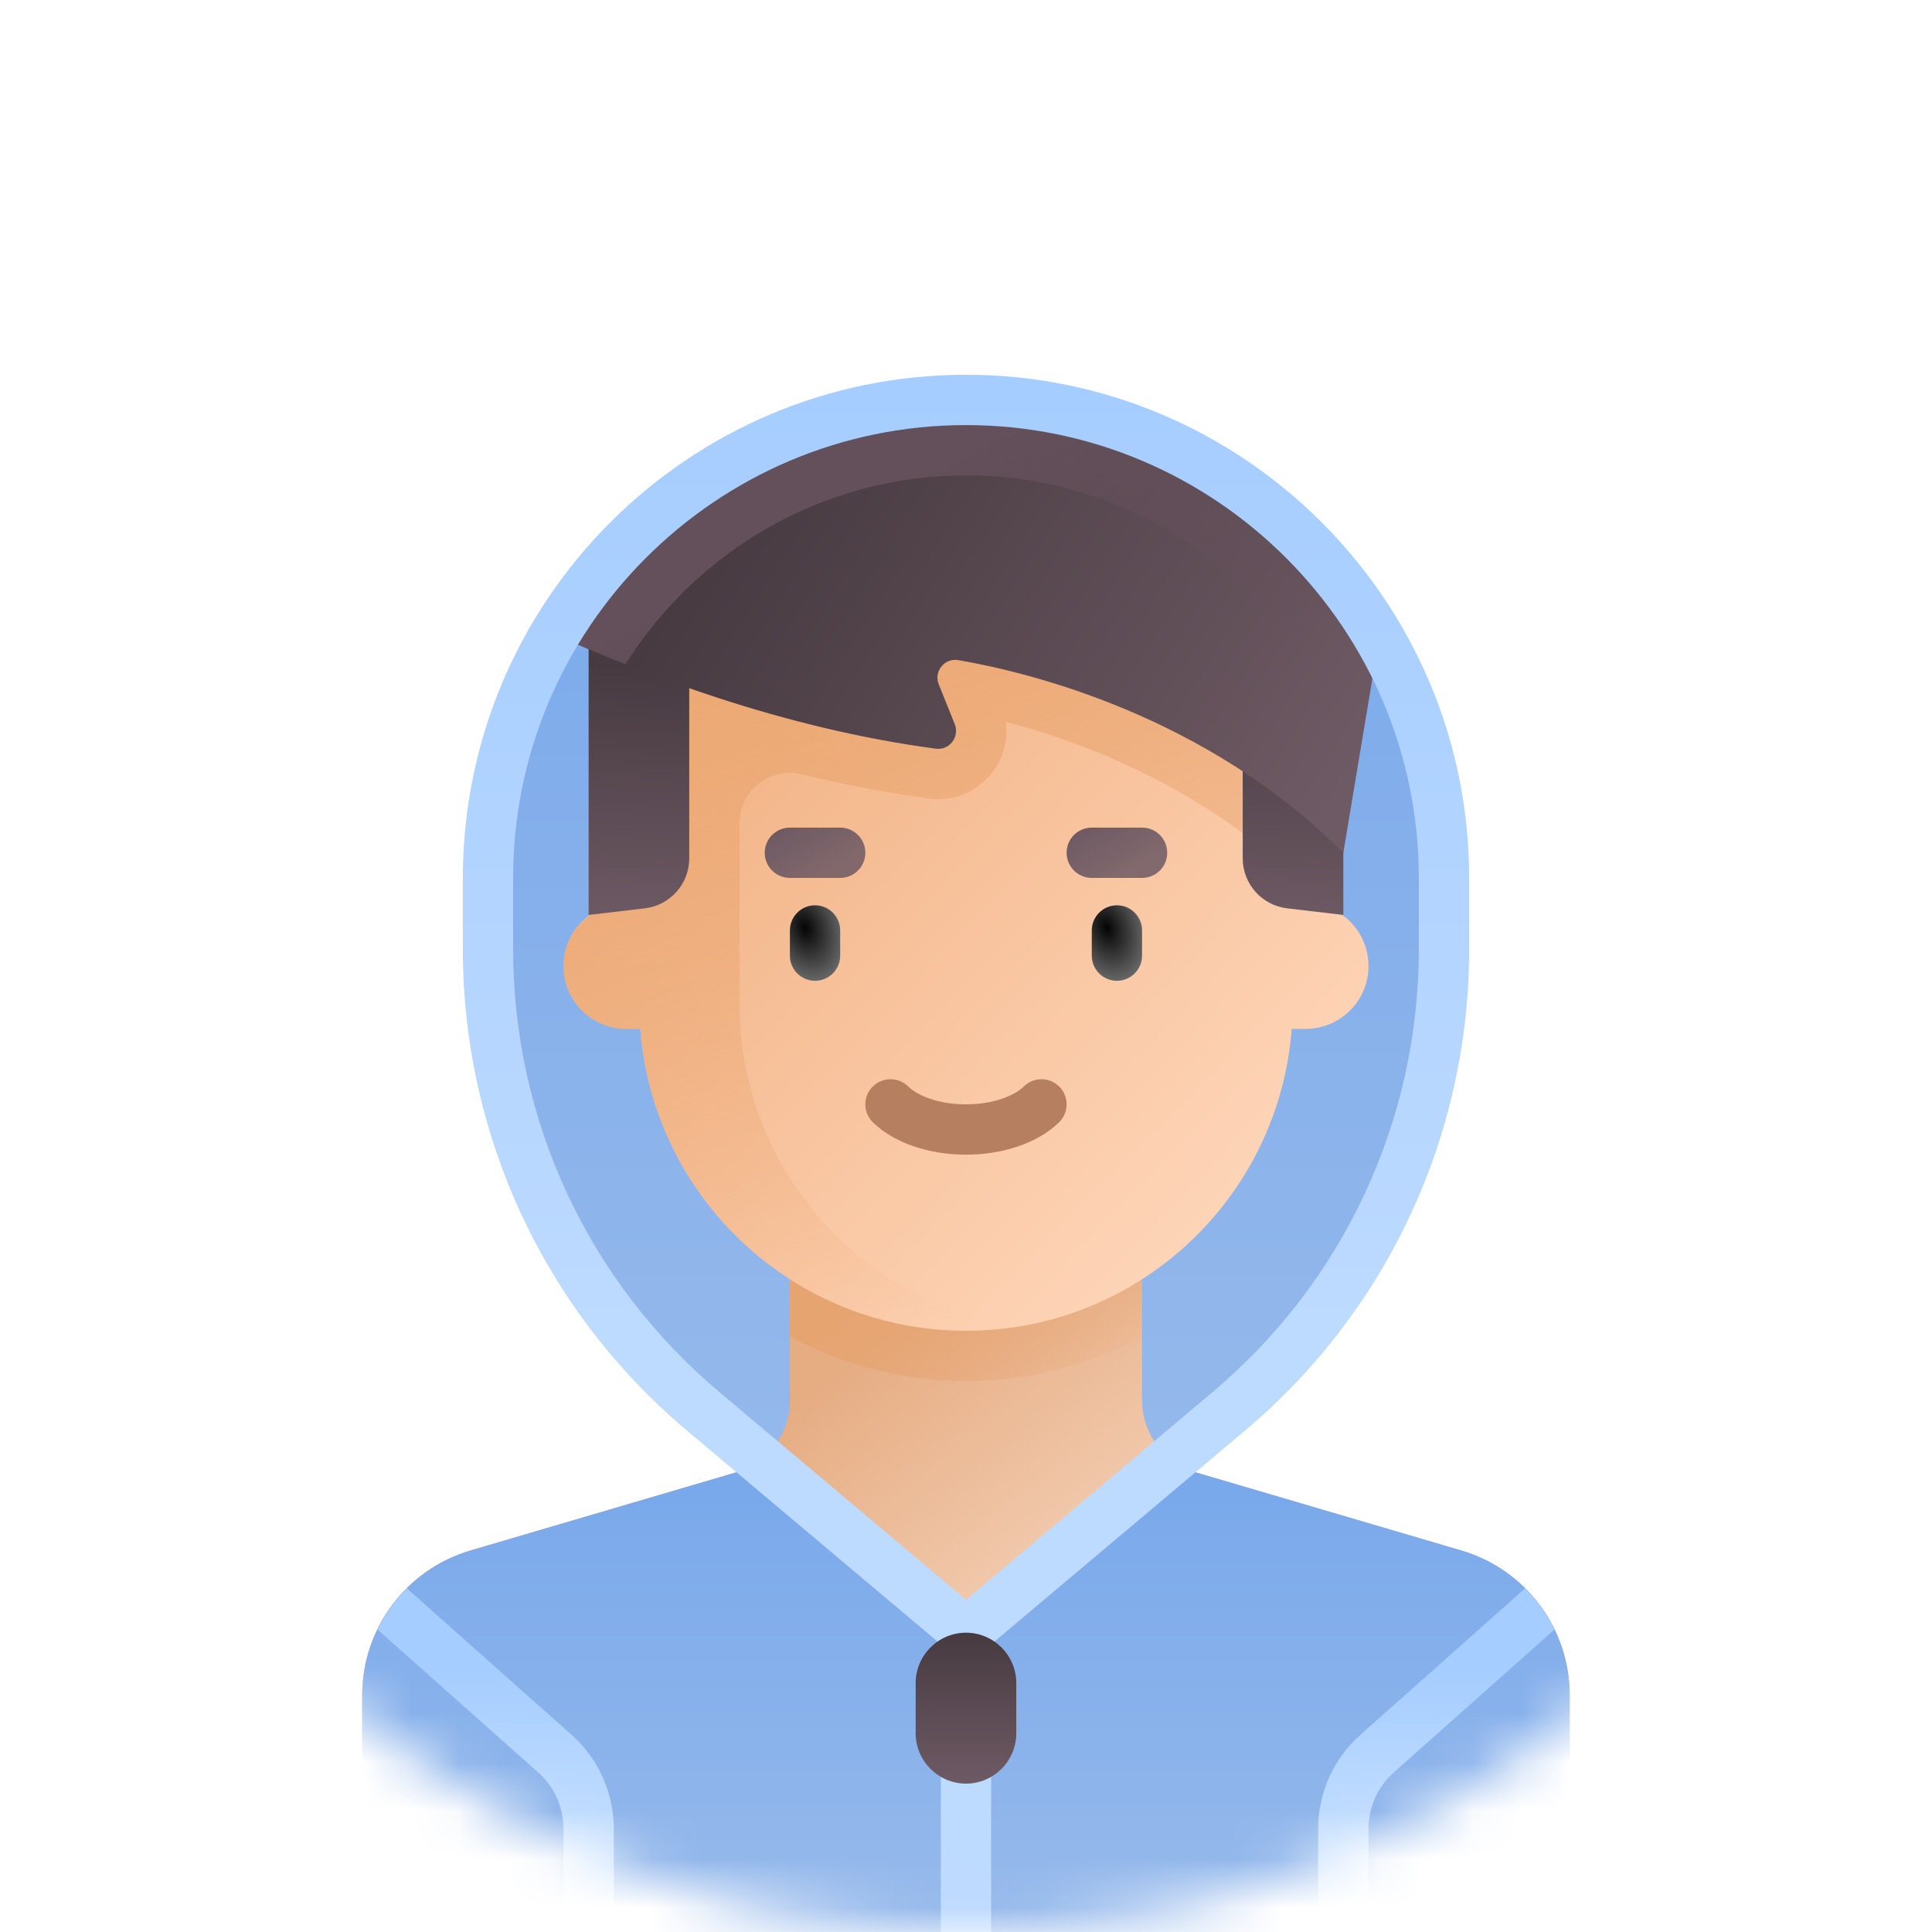 <svg width="40" height="40" viewBox="0 0 40 40" fill="none" xmlns="http://www.w3.org/2000/svg">
<mask id="mask0_852_289" style="mask-type:alpha" maskUnits="userSpaceOnUse" x="0" y="0" width="40" height="40">
<circle cx="20" cy="20" r="20" fill="#C4C4C4"/>
</mask>
<g mask="url(#mask0_852_289)">
<path d="M25.448 29.215L20 33.802L14.552 29.215C11.732 26.84 10.104 23.34 10.104 19.653V18.177C10.104 12.711 14.534 8.281 20 8.281C25.465 8.281 29.896 12.711 29.896 18.177V19.653C29.896 23.34 28.268 26.84 25.448 29.215Z" fill="url(#paint0_linear_852_289)"/>
<path d="M30.257 32.1L24.767 30.486C24.102 30.29 23.645 29.68 23.645 28.987V26.51H16.354V28.987C16.354 29.68 15.897 30.29 15.232 30.486L9.742 32.1C8.412 32.491 7.499 33.712 7.499 35.098V39.01C7.499 39.873 8.199 40.573 9.062 40.573H30.937C31.8 40.573 32.5 39.873 32.5 39.01V35.098C32.5 33.712 31.587 32.491 30.257 32.1Z" fill="url(#paint1_linear_852_289)"/>
<path d="M30.257 32.101L24.767 30.486C24.674 30.459 24.587 30.422 24.503 30.379L19.999 33.802L15.496 30.379C15.412 30.422 15.325 30.459 15.232 30.486L9.742 32.101C8.412 32.492 7.499 33.712 7.499 35.099V39.011C7.499 39.874 8.199 40.573 9.062 40.573H30.937C31.8 40.573 32.5 39.874 32.5 39.011V35.099C32.5 33.712 31.587 32.492 30.257 32.101Z" fill="url(#paint2_linear_852_289)"/>
<path d="M16.354 27.672C17.448 28.257 18.689 28.593 20 28.593C21.311 28.593 22.552 28.257 23.646 27.672V26.51H16.354V27.672Z" fill="url(#paint3_linear_852_289)"/>
<path d="M27.031 18.698H26.771V12.968H13.229V18.698H12.968C12.249 18.698 11.666 19.281 11.666 20C11.666 20.719 12.249 21.302 12.968 21.302H13.255C13.522 24.797 16.436 27.552 20 27.552C23.564 27.552 26.478 24.797 26.744 21.302H27.031C27.75 21.302 28.333 20.719 28.333 20C28.334 19.281 27.75 18.698 27.031 18.698Z" fill="url(#paint4_linear_852_289)"/>
<path d="M26.771 12.968H13.229V18.698H13.043C12.361 18.698 11.741 19.188 11.673 19.865C11.595 20.645 12.205 21.302 12.968 21.302H13.255C13.522 24.797 16.436 27.552 20 27.552C20.356 27.552 20.703 27.517 21.045 27.464C17.799 26.963 15.312 24.167 15.312 20.781V17.039C15.312 16.36 15.948 15.869 16.607 16.031C17.452 16.239 18.336 16.414 19.244 16.533C19.306 16.542 19.368 16.546 19.428 16.546C19.895 16.546 20.33 16.313 20.593 15.924C20.789 15.633 20.869 15.285 20.823 14.945C22.398 15.355 24.768 16.252 26.771 18.114V12.968H26.771Z" fill="url(#paint5_linear_852_289)"/>
<path d="M16.875 20.306C16.587 20.306 16.354 20.073 16.354 19.785V19.264C16.354 18.977 16.587 18.743 16.875 18.743C17.163 18.743 17.395 18.977 17.395 19.264V19.785C17.395 20.073 17.163 20.306 16.875 20.306Z" fill="url(#paint6_radial_852_289)"/>
<path d="M23.125 20.306C22.837 20.306 22.604 20.073 22.604 19.785V19.264C22.604 18.977 22.837 18.743 23.125 18.743C23.413 18.743 23.645 18.977 23.645 19.264V19.785C23.645 20.073 23.413 20.306 23.125 20.306Z" fill="url(#paint7_radial_852_289)"/>
<path d="M17.395 18.176H16.354C16.066 18.176 15.833 17.943 15.833 17.656C15.833 17.368 16.066 17.135 16.354 17.135H17.395C17.683 17.135 17.916 17.368 17.916 17.656C17.916 17.943 17.683 18.176 17.395 18.176Z" fill="url(#paint8_linear_852_289)"/>
<path d="M23.646 18.176H22.604C22.316 18.176 22.083 17.943 22.083 17.656C22.083 17.368 22.316 17.135 22.604 17.135H23.646C23.934 17.135 24.166 17.368 24.166 17.656C24.166 17.943 23.934 18.176 23.646 18.176Z" fill="url(#paint9_linear_852_289)"/>
<path d="M20 23.906C19.218 23.906 18.497 23.655 18.071 23.235C17.866 23.033 17.864 22.703 18.066 22.499C18.268 22.294 18.599 22.292 18.803 22.494C18.976 22.665 19.394 22.864 20 22.864C20.605 22.864 21.023 22.665 21.197 22.494C21.401 22.292 21.731 22.294 21.933 22.499C22.135 22.703 22.133 23.033 21.928 23.235C21.502 23.655 20.781 23.906 20 23.906Z" fill="#B67F5F"/>
<path d="M12.187 18.943L13.35 18.806C13.875 18.744 14.27 18.299 14.27 17.771V12.968H12.187V18.943V18.943Z" fill="url(#paint10_linear_852_289)"/>
<path d="M27.812 18.943L26.649 18.806C26.124 18.744 25.729 18.299 25.729 17.771V12.968H27.812V18.943V18.943Z" fill="url(#paint11_linear_852_289)"/>
<path d="M28.553 13.215C26.839 10.267 23.655 8.281 20 8.281C16.428 8.281 13.308 10.179 11.568 13.015V13.168C13.247 13.93 16.181 15.079 19.38 15.501C19.658 15.537 19.872 15.254 19.767 14.993L19.436 14.169C19.327 13.9 19.556 13.617 19.842 13.667C21.304 13.919 24.963 14.806 27.812 17.656L28.553 13.215Z" fill="url(#paint12_linear_852_289)"/>
<path d="M20 8.281C16.428 8.281 13.308 10.179 11.568 13.015V13.168C11.962 13.346 12.43 13.547 12.949 13.754C14.425 11.409 17.03 9.843 20 9.843C23.886 9.843 27.15 12.521 28.067 16.126L28.553 13.215C26.839 10.267 23.655 8.281 20 8.281Z" fill="url(#paint13_linear_852_289)"/>
<path d="M20 7.759C14.255 7.759 9.583 12.432 9.583 18.176V19.653C9.583 23.502 11.272 27.132 14.216 29.613L19.479 34.044V40.573H20.52V34.044L25.783 29.613V29.613C28.727 27.132 30.417 23.502 30.417 19.652V18.176C30.417 12.432 25.744 7.759 20 7.759ZM29.375 19.652C29.375 23.194 27.821 26.534 25.111 28.816L20 33.121L14.888 28.816C12.178 26.534 10.624 23.194 10.624 19.652V18.176C10.624 13.007 14.83 8.801 20 8.801C25.169 8.801 29.375 13.007 29.375 18.176V19.652Z" fill="url(#paint14_linear_852_289)"/>
<path d="M20 33.803C19.427 33.803 18.958 34.272 18.958 34.845V35.886C18.958 36.459 19.427 36.928 20 36.928C20.573 36.928 21.041 36.459 21.041 35.886V34.845C21.041 34.272 20.573 33.803 20 33.803Z" fill="url(#paint15_linear_852_289)"/>
<path d="M11.833 35.916L8.423 32.885C8.173 33.133 7.971 33.423 7.817 33.74L11.142 36.695C11.475 36.992 11.666 37.417 11.666 37.863V40.573H12.708V37.863C12.708 37.12 12.389 36.41 11.833 35.916Z" fill="url(#paint16_linear_852_289)"/>
<path d="M28.166 35.916L31.576 32.885C31.826 33.133 32.028 33.423 32.182 33.74L28.858 36.695C28.524 36.992 28.333 37.417 28.333 37.863V40.573H27.291V37.863C27.291 37.12 27.61 36.41 28.166 35.916Z" fill="url(#paint17_linear_852_289)"/>
</g>
<defs>
<linearGradient id="paint0_linear_852_289" x1="20" y1="8.281" x2="20" y2="33.802" gradientUnits="userSpaceOnUse">
<stop stop-color="#78A8EB"/>
<stop offset="1" stop-color="#99BBEB"/>
</linearGradient>
<linearGradient id="paint1_linear_852_289" x1="16.666" y1="28.749" x2="20.456" y2="33.66" gradientUnits="userSpaceOnUse">
<stop stop-color="#E6AC82"/>
<stop offset="1" stop-color="#F2CBAF"/>
</linearGradient>
<linearGradient id="paint2_linear_852_289" x1="20" y1="30.379" x2="20" y2="40.573" gradientUnits="userSpaceOnUse">
<stop stop-color="#78A8EB"/>
<stop offset="1" stop-color="#99BBEB"/>
</linearGradient>
<linearGradient id="paint3_linear_852_289" x1="16.666" y1="27.552" x2="19.668" y2="31.494" gradientUnits="userSpaceOnUse">
<stop stop-color="#E6A470"/>
<stop offset="1" stop-color="#E6A370" stop-opacity="0"/>
</linearGradient>
<linearGradient id="paint4_linear_852_289" x1="15.416" y1="15.777" x2="25.353" y2="25.472" gradientUnits="userSpaceOnUse">
<stop stop-color="#F3B68A"/>
<stop offset="1" stop-color="#FED5B8"/>
</linearGradient>
<linearGradient id="paint5_linear_852_289" x1="13.925" y1="13.184" x2="18.811" y2="27.689" gradientUnits="userSpaceOnUse">
<stop stop-color="#EBA873"/>
<stop offset="1" stop-color="#EBA773" stop-opacity="0"/>
</linearGradient>
<radialGradient id="paint6_radial_852_289" cx="0" cy="0" r="1" gradientUnits="userSpaceOnUse" gradientTransform="translate(16.667 19.211) rotate(71.565) scale(1.318 0.878)">
<stop stop-color="#040404"/>
<stop offset="1" stop-color="#767676"/>
</radialGradient>
<radialGradient id="paint7_radial_852_289" cx="0" cy="0" r="1" gradientUnits="userSpaceOnUse" gradientTransform="translate(22.917 19.211) rotate(71.565) scale(1.318 0.878)">
<stop stop-color="#040404"/>
<stop offset="1" stop-color="#767676"/>
</radialGradient>
<linearGradient id="paint8_linear_852_289" x1="16.25" y1="17.083" x2="16.875" y2="18.176" gradientUnits="userSpaceOnUse">
<stop stop-color="#6E5A64"/>
<stop offset="1" stop-color="#6E5A64" stop-opacity="0.86"/>
</linearGradient>
<linearGradient id="paint9_linear_852_289" x1="22.5" y1="17.083" x2="23.125" y2="18.176" gradientUnits="userSpaceOnUse">
<stop stop-color="#6E5A64"/>
<stop offset="1" stop-color="#6E5A64" stop-opacity="0.86"/>
</linearGradient>
<linearGradient id="paint10_linear_852_289" x1="12.916" y1="13.75" x2="12.798" y2="19.142" gradientUnits="userSpaceOnUse">
<stop stop-color="#473A41"/>
<stop offset="1" stop-color="#6E5A64"/>
</linearGradient>
<linearGradient id="paint11_linear_852_289" x1="26.459" y1="13.75" x2="26.34" y2="19.142" gradientUnits="userSpaceOnUse">
<stop stop-color="#473A41"/>
<stop offset="1" stop-color="#6E5A64"/>
</linearGradient>
<linearGradient id="paint12_linear_852_289" x1="14.584" y1="11.25" x2="26.387" y2="18.68" gradientUnits="userSpaceOnUse">
<stop stop-color="#473A41"/>
<stop offset="1" stop-color="#6E5A64"/>
</linearGradient>
<linearGradient id="paint13_linear_852_289" x1="20" y1="9.167" x2="23.334" y2="15.417" gradientUnits="userSpaceOnUse">
<stop stop-color="#64505A"/>
<stop offset="1" stop-color="#64505A" stop-opacity="0"/>
</linearGradient>
<linearGradient id="paint14_linear_852_289" x1="20" y1="7.759" x2="20" y2="40.573" gradientUnits="userSpaceOnUse">
<stop stop-color="#A5CDFF"/>
<stop offset="0.601" stop-color="#BDDAFF"/>
</linearGradient>
<linearGradient id="paint15_linear_852_289" x1="20" y1="33.803" x2="20" y2="36.928" gradientUnits="userSpaceOnUse">
<stop stop-color="#473A41"/>
<stop offset="1" stop-color="#6E5A64"/>
</linearGradient>
<linearGradient id="paint16_linear_852_289" x1="10.262" y1="32.885" x2="10.262" y2="40.573" gradientUnits="userSpaceOnUse">
<stop offset="0.219" stop-color="#A5CDFF"/>
<stop offset="1" stop-color="#D9EAFF"/>
</linearGradient>
<linearGradient id="paint17_linear_852_289" x1="29.737" y1="32.885" x2="29.737" y2="40.573" gradientUnits="userSpaceOnUse">
<stop offset="0.219" stop-color="#A5CDFF"/>
<stop offset="1" stop-color="#D9EAFF"/>
</linearGradient>
</defs>
</svg>
